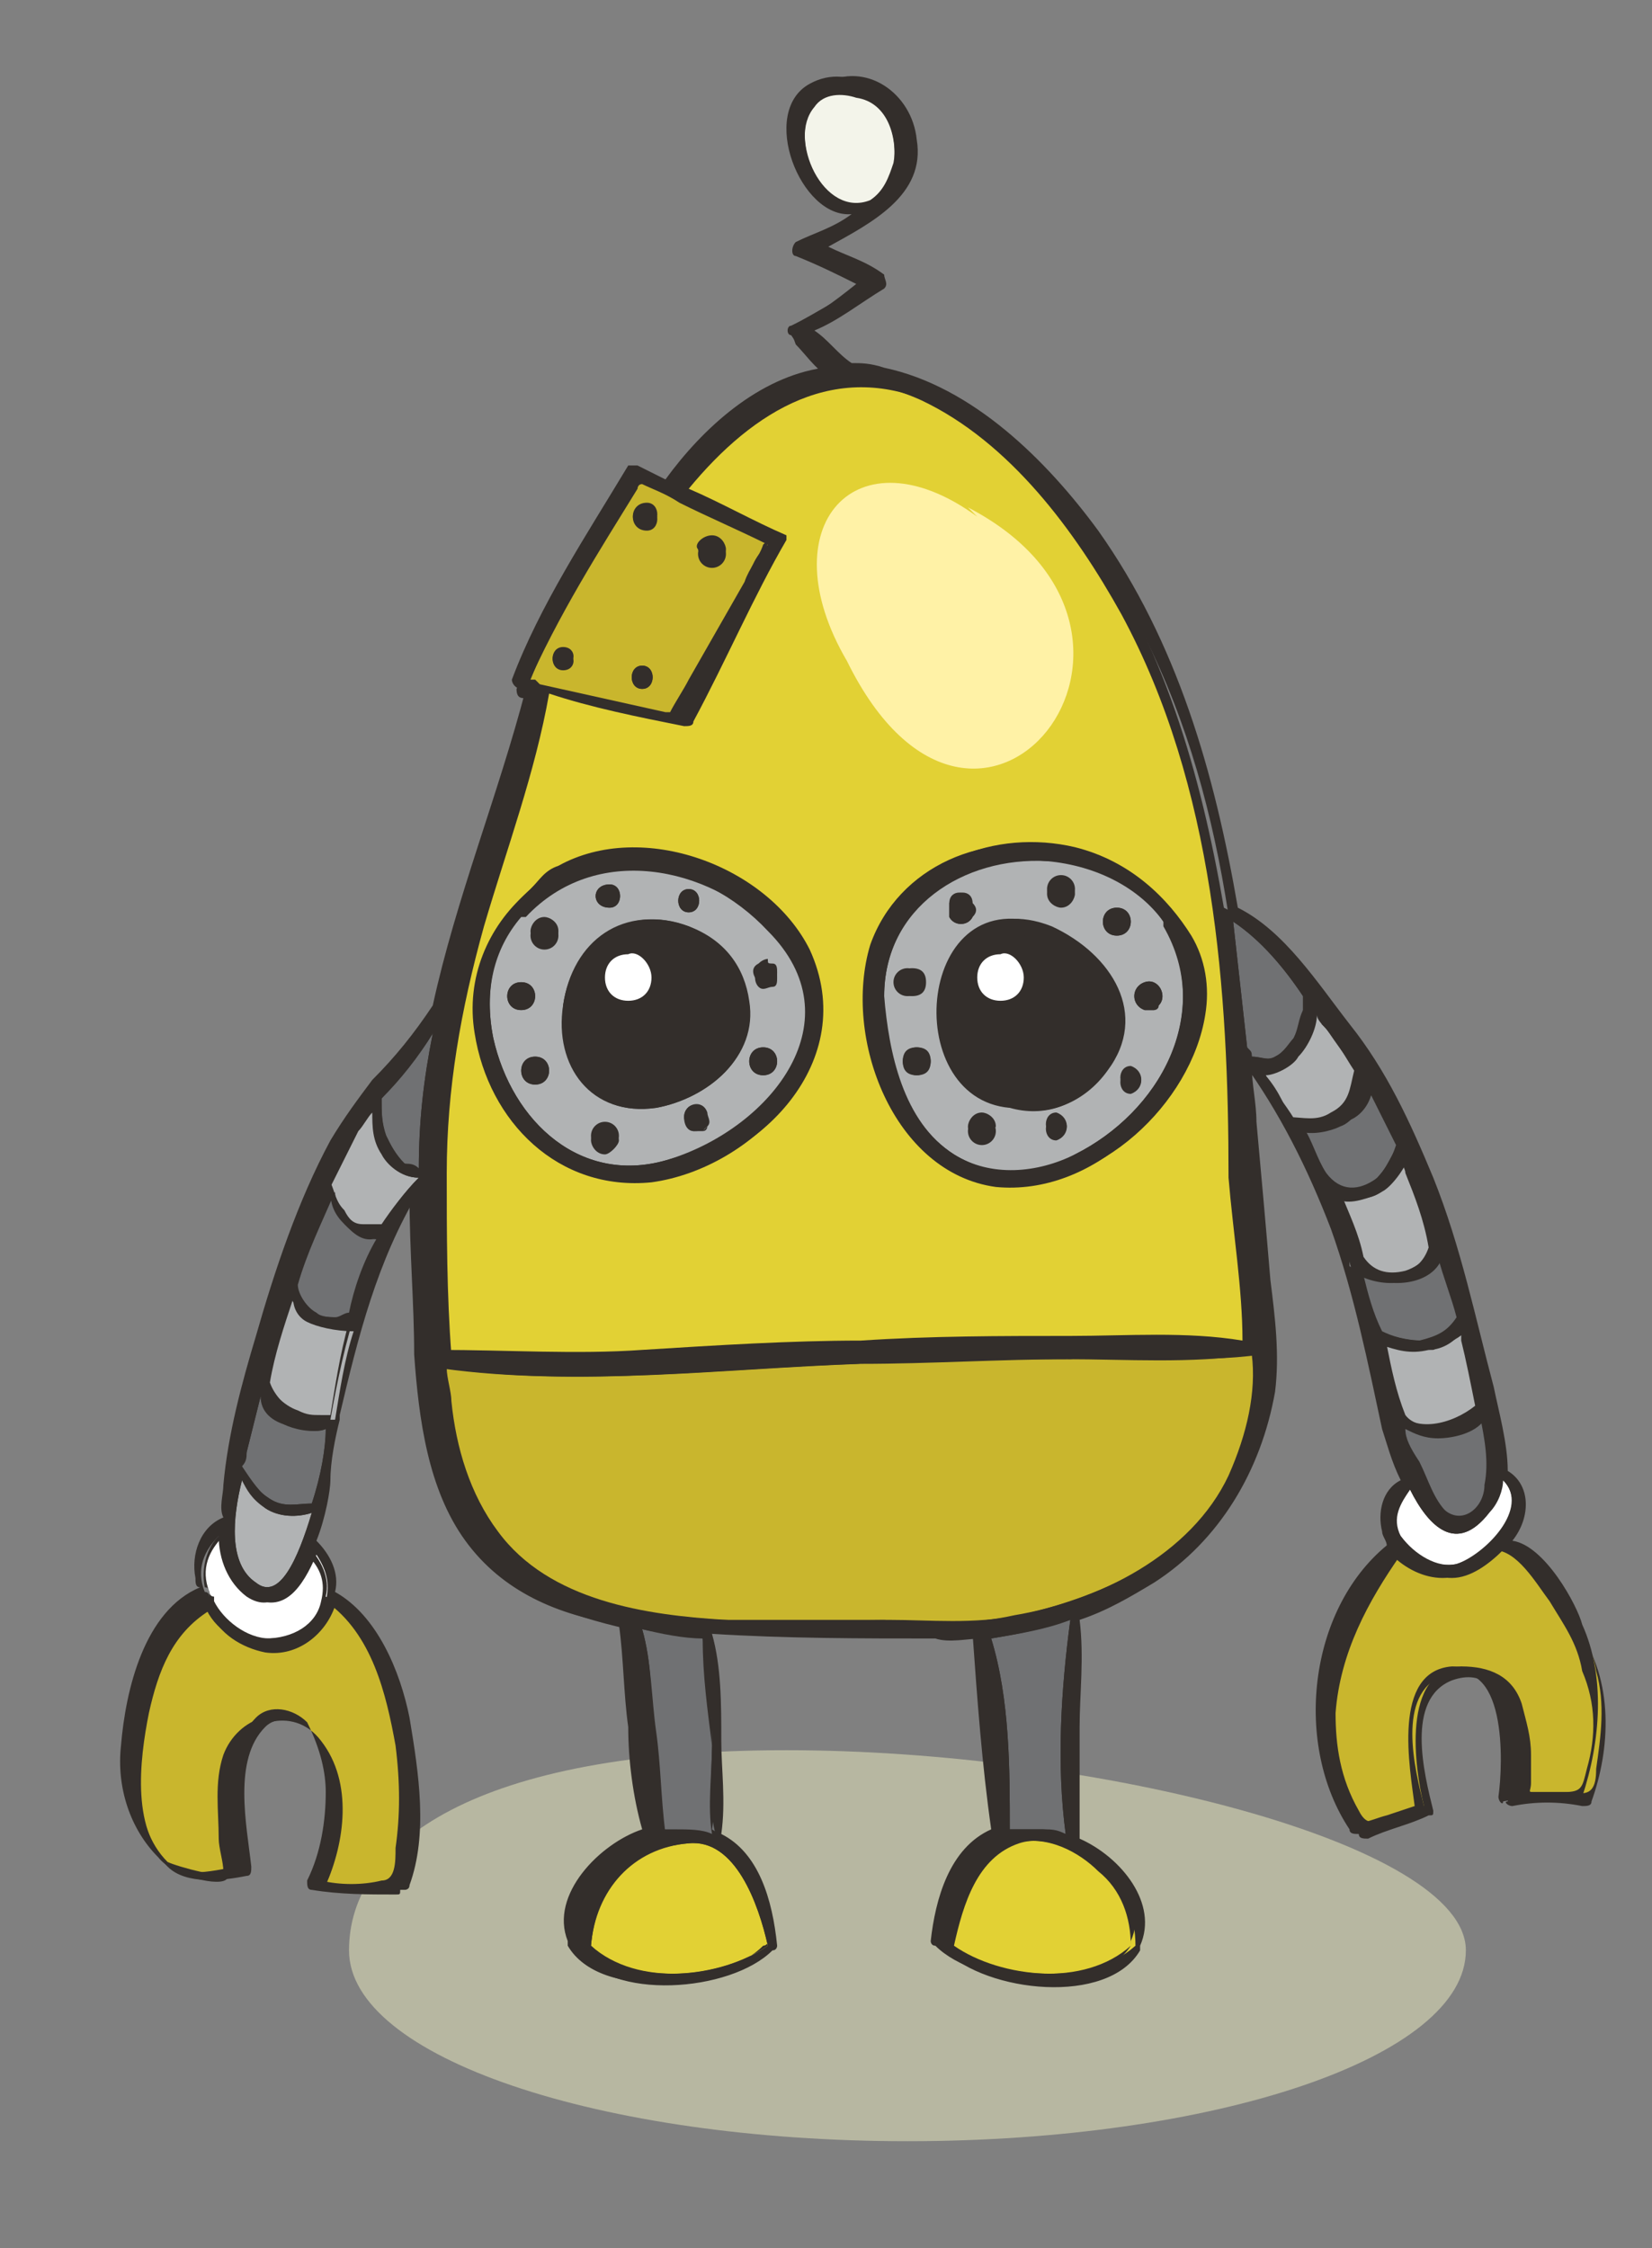 <?xml version="1.0" encoding="utf-8"?>
<!-- Generator: Adobe Illustrator 20.1.0, SVG Export Plug-In . SVG Version: 6.00 Build 0)  -->
<svg version="1.1" id="Layer_1" xmlns="http://www.w3.org/2000/svg" xmlns:xlink="http://www.w3.org/1999/xlink" x="0px" y="0px"
	 viewBox="0 0 35.5 48.3" style="enable-background:new 0 0 35.5 48.3;" xml:space="preserve">
<rect x="0" y="0" width="35.5" height="48.3" fill="#808080" stroke="none"/>
<style type="text/css">
	.st0{fill:#B7B7A1;}
	.st1{fill:#332E2B;}
	.st2{fill:#E2D134;}
	.st3{fill:#707173;}
	.st4{fill:#C9B62D;}
	.st5{fill:#FFFFFF;}
	.st6{fill:#B1B3B4;}
	.st7{fill:#F3F4EA;}
	.st8{fill:#FFF2A6;}
</style>
<g>
	<path class="st0" d="M31.5,41.9c0,2.3-5.4,4.1-12,4.1c-6.6,0-12-1.8-12-4.1c0-2.3,2.7-4.3,9.4-4.3C23.5,37.6,31.5,39.6,31.5,41.9z"
		/>
	<g>
		<g>
			<path class="st1" d="M34.2,38.7c0,0.1-0.1,0.1-0.2,0.1c-0.5-0.1-1-0.1-1.5,0c-0.1,0-0.2-0.1-0.1-0.1c0.1-0.7,0.2-3.1-1.2-2.6
				c-1,0.4-0.6,2-0.4,2.8c0,0.1,0,0.1-0.1,0.1c-0.4,0.2-0.9,0.3-1.3,0.5c-0.1,0-0.2,0-0.2-0.1c-1.2-1.8-0.9-4.7,0.8-6.1
				c-0.1-0.1-0.1-0.2-0.1-0.3c-0.1-0.4,0-0.9,0.4-1.1c-0.2-0.4-0.3-0.8-0.4-1.1c-0.4-1.4-0.6-2.9-1.1-4.3c-0.5-1.3-1.1-2.4-1.9-3.6
				c0,0.4,0.1,0.8,0.1,1.2c0.1,1.1,0.2,2.2,0.3,3.4c0.1,0.8,0.2,1.6,0.1,2.4c-0.3,1.7-1.2,3.2-2.6,4.1c-0.5,0.3-1,0.6-1.6,0.8
				c0.1,0.8,0,1.6,0,2.3c0,0.8,0,1.6,0,2.4c0.9,0.4,1.7,1.4,1.3,2.3c0,0,0,0.1,0,0.1c-0.7,1.2-3.3,0.9-4.2,0c0,0-0.1,0-0.1-0.1
				c0.1-1,0.4-2,1.3-2.4c-0.2-1.4-0.3-2.8-0.4-4.2c-0.3,0-0.7,0.1-1,0c-1.6,0-3.2,0-4.8-0.1c0.2,0.7,0.2,1.5,0.2,2.3
				c0,0.6,0.1,1.3,0,2c0.8,0.4,1.1,1.4,1.2,2.4c0,0,0,0.1-0.1,0.1c-0.9,0.9-3.5,1.1-4.2,0c0,0,0-0.1,0-0.1c-0.4-1,0.6-2,1.6-2.4
				c-0.2-0.7-0.3-1.5-0.3-2.2c0-0.7-0.1-1.5-0.2-2.2c-1.3-0.3-2.5-0.7-3.3-1.8c-0.8-1.2-1-2.7-1.1-4C9.1,27.9,9,26.8,9,25.6
				c-0.9,1.5-1.3,3.1-1.7,4.8c0,0,0,0.1,0,0.1c0,0,0,0,0,0c-0.1,0.4-0.2,0.9-0.2,1.3c0,0.2-0.1,0.8-0.3,1.3c0.3,0.3,0.5,0.7,0.4,1.1
				c0.9,0.5,1.4,1.7,1.6,2.7c0.2,1.2,0.4,2.5,0,3.6c0,0.1-0.1,0.1-0.1,0.1c-0.6,0-1.2,0-1.8-0.1c-0.1,0-0.1-0.1-0.1-0.2
				c0.3-0.6,0.4-1.3,0.4-1.9c0-0.4-0.1-0.9-0.4-1.2c-0.3-0.2-0.8-0.4-1.1-0.1c-0.7,0.7-0.4,2.1-0.3,3c0,0.1,0,0.2-0.1,0.2
				c-0.5,0.1-1.3,0.2-1.7-0.2c-0.6-0.6-0.8-1.6-0.8-2.4c0.1-1.2,0.4-2.9,1.7-3.4c0-0.1,0-0.2-0.1-0.2c-0.1-0.5,0.1-1.1,0.6-1.3
				c0-0.3,0-0.5,0-0.7C5,31.1,5.3,30,5.6,28.9c0.4-1.4,0.9-2.9,1.6-4.2c0.2-0.5,0.6-0.9,0.9-1.3c0,0,0,0,0,0c0,0,0,0,0,0
				c0.4-0.5,0.9-1,1.3-1.6c0.5-2.3,1.3-4.6,2-6.8c0,0-0.1,0-0.1,0c-0.1,0-0.2,0-0.2-0.2c0.7-1.6,1.7-3.1,2.5-4.6
				c0-0.1,0.1-0.1,0.2,0c0.2,0.1,0.4,0.2,0.6,0.3c0.9-1.1,2-2.2,3.4-2.4c-0.3-0.2-0.5-0.5-0.7-0.7C17,7.1,16.9,7,17,7
				c0.5-0.2,0.9-0.5,1.4-0.9c-0.4-0.2-0.8-0.4-1.3-0.6c-0.1,0-0.1-0.2,0-0.3c0.4-0.2,0.8-0.3,1.2-0.6c-1.1,0.1-2-2.2-0.9-2.8
				c0.9-0.5,1.9,0.3,2,1.2c0.2,1.2-1,1.8-1.9,2.3c0.4,0.1,0.8,0.3,1.2,0.6c0.1,0.1,0.1,0.2,0,0.3c-0.5,0.4-0.9,0.7-1.5,0.9
				c0.2,0.3,0.5,0.5,0.8,0.7c0.2,0,0.5,0,0.7,0.1c1.9,0.4,3.5,1.9,4.6,3.5c1.7,2.4,2.5,5.2,3,8.1c1,0.5,1.7,1.6,2.4,2.5
				c0.8,1,1.4,2.1,1.8,3.3c0.5,1.5,0.9,2.9,1.3,4.5c0.1,0.5,0.3,1.2,0.3,1.8c0.6,0.4,0.5,1,0.1,1.5c0.7,0.1,1.4,1.3,1.7,1.9
				C34.7,36.1,34.6,37.6,34.2,38.7z"/>
			<path class="st2" d="M14.8,39.6c-1.3,0.1-2,1-2.1,2.2c1,0.9,2.8,0.7,3.8,0C16.3,40.9,15.8,39.5,14.8,39.6z"/>
			<path class="st2" d="M21.9,39.6c-0.9,0.3-1.2,1.3-1.4,2.2c1,0.7,2.9,0.9,3.9,0c0-0.6-0.2-1.2-0.7-1.6
				C23.2,39.8,22.5,39.4,21.9,39.6z"/>
			<path class="st3" d="M22.4,39.3c0.2,0,0.3,0.1,0.5,0.1c-0.2-1.5-0.1-3.1,0.1-4.6c-0.6,0.2-1.1,0.3-1.7,0.4
				c0.4,1.3,0.4,2.8,0.4,4.1C21.9,39.3,22.2,39.3,22.4,39.3z"/>
			<path class="st3" d="M15.3,37.5c0-0.8-0.1-1.5-0.2-2.3c-0.4,0-0.9-0.1-1.3-0.2c0.2,0.7,0.2,1.5,0.3,2.2c0.1,0.7,0.1,1.4,0.2,2.2
				c0.1,0,0.2,0,0.3,0c0.3,0,0.5,0,0.8,0.1C15.2,38.8,15.3,38.1,15.3,37.5z"/>
			<path class="st4" d="M23,29.2c-1.5,0-3,0.1-4.5,0.1c-2.9,0.1-6,0.5-8.9,0.1c0,0.2,0.1,0.5,0.1,0.7c0.1,1,0.4,2,1,2.8
				c1.1,1.5,3.2,1.8,4.9,1.9c1.2,0.1,2.3,0,3.5,0c0.9,0,1.8,0.1,2.8-0.1c1.8-0.4,3.8-1.3,4.6-3c0.4-0.9,0.5-1.8,0.6-2.6
				C25.7,29.3,24.3,29.1,23,29.2z"/>
			<polygon class="st5" points="16.5,20.7 16.5,20.7 16.5,20.7 			"/>
			<path class="st1" d="M14.6,20.1c-1.3-0.4-2.2,0.5-2.2,1.8c0,2.4,3.6,1.6,3.4-0.5C15.6,20.8,15.2,20.4,14.6,20.1z"/>
			<path class="st5" d="M16.4,20.7C16.4,20.7,16.4,20.7,16.4,20.7C16.3,20.7,16.4,20.7,16.4,20.7z"/>
			<polygon class="st5" points="15.1,24.2 15.1,24.2 15.1,24.2 			"/>
			<path class="st5" d="M14.9,24.2C15,24.2,15,24.2,14.9,24.2C15,24.2,14.9,24.2,14.9,24.2C14.9,24.2,14.9,24.2,14.9,24.2z"/>
			<path class="st6" d="M6.6,28.4c-0.2-0.1-0.3-0.3-0.3-0.5c0,0,0,0,0,0c-0.2,0.6-0.4,1.2-0.5,1.8c0.1,0.3,0.4,0.6,0.7,0.7
				c0.2,0.1,0.3,0.1,0.5,0.1c0.1,0,0.1,0,0.2,0c0.1-0.6,0.2-1.3,0.4-1.9C7.2,28.6,6.8,28.5,6.6,28.4z"/>
			<path class="st6" d="M5.5,34c0.5,0.4,0.9-0.5,1.2-1.5c-0.3,0.1-0.7,0.1-1-0.1c-0.2-0.2-0.4-0.4-0.5-0.6C5,32.6,4.9,33.6,5.5,34z"
				/>
			<path class="st5" d="M5.4,34.3C5,34.1,4.9,33.5,4.8,33c-0.3,0.3-0.5,0.7-0.3,1.2c0,0,0,0.1,0.1,0.1c0,0,0,0,0,0.1
				c0.2,0.4,0.7,0.8,1.2,0.8c0.5,0,1-0.3,1.2-0.8c0.1-0.4,0-0.7-0.2-1C6.5,34.1,6.1,34.7,5.4,34.3z"/>
			<path class="st4" d="M5.6,35.4c-0.5-0.1-1-0.4-1.2-0.9c-0.7,0.5-1.1,1.3-1.3,2.2c-0.2,1-0.3,2.5,0.5,3.3c0.2,0.1,1.3,0.4,1.2,0.2
				c0-0.2-0.1-0.5-0.1-0.7c0-0.6-0.1-1.2,0.1-1.8c0.3-0.8,1.3-1.2,2-0.4c0.6,0.8,0.4,2.1,0.1,3.1c0.4,0.1,0.9,0.1,1.3,0
				c0.3,0,0.3-0.4,0.3-0.7c0.1-0.7,0.1-1.4,0-2.2c-0.2-1.1-0.5-2.4-1.5-3.1C6.9,35.1,6.4,35.6,5.6,35.4z"/>
			<path class="st7" d="M18.7,4.4c0.2-0.2,0.4-0.5,0.5-0.8c0.1-0.6-0.1-1.4-0.8-1.5c-0.3-0.1-0.7-0.1-0.9,0.2
				C16.9,3,17.7,4.7,18.7,4.4z"/>
			<path class="st4" d="M11.6,14.7c0.9,0.2,1.8,0.4,2.7,0.6c0,0,0.1,0,0.1,0c0,0,0,0,0,0c0.1-0.2,0.3-0.5,0.4-0.7
				c0.4-0.7,0.8-1.4,1.2-2.1c0.1-0.3,0.3-0.5,0.4-0.8c0,0,0.1-0.1,0.1-0.1c-0.6-0.3-1.3-0.6-1.9-0.9c-0.3-0.1-0.5-0.2-0.8-0.4
				c0,0,0,0.1-0.1,0.1c-0.8,1.4-1.7,2.7-2.3,4.2c0,0,0,0,0.1,0C11.5,14.6,11.5,14.6,11.6,14.7z M15.3,11.5c0.2,0,0.3,0.2,0.3,0.3
				c0,0.2-0.2,0.3-0.3,0.3s-0.3-0.2-0.3-0.3C14.9,11.7,15.1,11.5,15.3,11.5z M13.9,10.8c0.3,0,0.3,0.5,0,0.5
				C13.5,11.4,13.5,10.8,13.9,10.8z M13.8,14.3c0.3,0,0.3,0.5,0,0.5C13.5,14.8,13.5,14.3,13.8,14.3z M12.1,13.9c0.3,0,0.3,0.4,0,0.4
				C11.8,14.4,11.8,13.9,12.1,13.9z"/>
			<path class="st3" d="M7.4,26.3c-0.2-0.2-0.3-0.4-0.3-0.7c-0.3,0.6-0.5,1.3-0.8,2c0.1,0.3,0.2,0.5,0.4,0.6
				c0.2,0.1,0.4,0.1,0.5,0.1c0.1,0,0.2-0.1,0.3-0.1c0.1-0.5,0.3-1.1,0.6-1.6C7.8,26.7,7.6,26.5,7.4,26.3z"/>
			<path class="st6" d="M8.2,24.7C8.1,24.4,8,24.1,8,23.8c-0.1,0.1-0.2,0.3-0.3,0.4c-0.2,0.4-0.4,0.8-0.6,1.2
				c0.1,0.2,0.1,0.4,0.3,0.6c0.1,0.2,0.2,0.3,0.4,0.3c0.1,0,0.3,0,0.4,0C8.4,26,8.7,25.6,9,25.3C8.6,25.3,8.3,25,8.2,24.7z"/>
			<path class="st6" d="M11.2,19.6C11.2,19.7,11.2,19.7,11.2,19.6c-0.6,0.7-0.8,1.7-0.6,2.7c0.4,1.8,1.9,3.2,3.8,2.6
				c2.2-0.7,4-3,2.1-4.9C15.1,18.5,12.7,18,11.2,19.6z M14.8,19.1c0.3,0,0.3,0.5,0,0.5C14.5,19.6,14.5,19.1,14.8,19.1z M13.1,19
				c0.3,0,0.3,0.5,0,0.5C12.7,19.5,12.7,19,13.1,19z M11.2,21.1c0.4,0,0.4,0.6,0,0.6C10.8,21.7,10.8,21.1,11.2,21.1z M11.5,23.3
				c-0.4,0-0.4-0.6,0-0.6S11.9,23.3,11.5,23.3z M11.7,20.3c-0.1,0-0.3-0.1-0.3-0.3c0-0.1,0.1-0.3,0.3-0.3c0.1,0,0.3,0.1,0.3,0.3
				C12,20.2,11.9,20.3,11.7,20.3z M13,24.8c-0.2,0-0.3-0.2-0.3-0.3c0-0.2,0.2-0.3,0.3-0.3c0.2,0,0.3,0.2,0.3,0.3
				C13.3,24.6,13.1,24.8,13,24.8z M15.2,24.2C15.1,24.2,15.1,24.2,15.2,24.2C15.1,24.2,15.2,24.2,15.2,24.2
				C15.2,24.2,15.1,24.2,15.2,24.2C15.1,24.2,15.1,24.2,15.2,24.2C15.1,24.2,15.1,24.2,15.2,24.2c-0.1,0.1-0.2,0.1-0.3,0.1
				c-0.1,0-0.2-0.1-0.2-0.3c0-0.3,0.4-0.4,0.5-0.1C15.2,24,15.3,24.1,15.2,24.2z M14.1,23.8c-1.4,0.2-2.2-0.9-2-2.2
				c0.2-1.4,1.3-2.2,2.7-1.7c0.8,0.3,1.2,0.9,1.3,1.6C16.3,22.7,15.2,23.6,14.1,23.8z M16.4,23.1c-0.4,0-0.4-0.6,0-0.6
				C16.8,22.5,16.8,23.1,16.4,23.1z M16.6,20.7c0.1,0,0.1,0.1,0.1,0.2c0,0.1-0.1,0.2-0.1,0.2c-0.1,0.1-0.2,0.1-0.3,0
				c-0.1-0.1-0.2-0.3,0-0.4c0.1-0.1,0.2-0.1,0.2-0.1C16.5,20.7,16.5,20.7,16.6,20.7C16.5,20.7,16.5,20.7,16.6,20.7
				C16.6,20.7,16.6,20.7,16.6,20.7z"/>
			<path class="st3" d="M6.1,30.6c-0.3-0.1-0.5-0.3-0.5-0.6c-0.1,0.4-0.2,0.8-0.3,1.2c0,0.1,0,0.2-0.1,0.3c0.1,0.3,0.3,0.5,0.6,0.7
				c0.3,0.2,0.6,0.1,0.9,0.1c0.2-0.6,0.3-1.2,0.3-1.6C6.8,30.8,6.4,30.7,6.1,30.6z"/>
			<path class="st3" d="M8.3,24.4c0.1,0.2,0.2,0.4,0.4,0.6C8.8,25,8.9,25,9,25.1c0-1,0.1-1.9,0.3-2.9c-0.3,0.5-0.7,1-1.1,1.4
				C8.2,23.9,8.2,24.1,8.3,24.4z"/>
			<path class="st6" d="M31.8,30.2c-0.1-0.5-0.2-0.9-0.3-1.4c0-0.1,0-0.1,0-0.2c-0.2,0.2-0.5,0.3-0.7,0.4c-0.3,0-0.7,0-1-0.1
				c0.1,0.5,0.2,1,0.4,1.5C30.5,30.8,31.3,30.6,31.8,30.2z"/>
			<path class="st3" d="M31,32.4c0.4,0.4,0.9,0,0.9-0.5c0.1-0.5,0-1-0.1-1.5c-0.2,0.3-0.7,0.4-1,0.4c-0.2,0-0.5-0.1-0.7-0.2
				c0.1,0.2,0.1,0.5,0.2,0.7C30.5,31.7,30.7,32.1,31,32.4z"/>
			<path class="st3" d="M30.6,28.8c0.4,0,0.6-0.2,0.8-0.5c-0.1-0.4-0.2-0.9-0.4-1.3c-0.2,0.6-1.1,0.7-1.7,0.4
				c0.1,0.4,0.2,0.8,0.4,1.2c0,0,0,0,0,0C29.9,28.7,30.2,28.8,30.6,28.8z"/>
			<path class="st1" d="M22,20.1c-1-0.1-1.5,0.8-1.5,1.7c0,0.9,0.5,1.6,1.4,1.8c0.7,0.1,1.3-0.3,1.7-0.9
				C24.3,21.5,23.3,20.2,22,20.1z"/>
			<path class="st4" d="M32.3,33.3C32.3,33.3,32.3,33.3,32.3,33.3c-0.3,0.3-0.7,0.6-1.1,0.6c-0.4,0-0.8-0.2-1.1-0.5
				c-0.7,1-1.3,2.1-1.4,3.4c0,0.7,0.1,1.4,0.5,2.1c0.2,0.4,0.4,0.2,0.8,0.1c0,0,0.6-0.2,0.6-0.2c-0.2-0.8-0.5-2.9,0.8-3
				c0.6,0,1.1,0.2,1.3,0.8c0.1,0.4,0.2,0.7,0.2,1.1c0,0.2,0,0.4,0,0.6c0,0.2-0.1,0.2,0.1,0.2c0.3,0,0.5,0,0.8,0
				c0.4,0.1,0.5-0.1,0.5-0.5c0.1-0.7,0.2-1.4,0-2.1c-0.1-0.6-0.4-1-0.7-1.5C33.2,34.1,32.8,33.3,32.3,33.3z"/>
			<path class="st5" d="M31.3,33.6c0.6-0.2,1.6-1.2,1-1.8c0,0.2-0.1,0.5-0.3,0.7c-0.7,0.9-1.3,0.3-1.7-0.5c-0.2,0.3-0.5,0.6-0.2,1
				C30.4,33.4,30.9,33.7,31.3,33.6z"/>
			<path class="st6" d="M30.2,27.3c0.3-0.1,0.5-0.3,0.7-0.6c-0.2-0.5-0.4-1-0.5-1.6c0-0.1-0.1-0.2-0.1-0.3c-0.1,0.3-0.4,0.7-0.6,0.8
				c-0.3,0.2-0.7,0.2-0.9,0c0.2,0.5,0.4,0.9,0.5,1.4C29.5,27.3,29.8,27.4,30.2,27.3z"/>
			<path class="st2" d="M24.1,13.2c-1-1.8-2.4-3.7-4.3-4.6c-2.2-1-4,0.1-5.3,1.8c0.7,0.3,1.4,0.7,2.1,1c0,0,0.1,0.1,0,0.1
				c-0.7,1.3-1.3,2.6-2,3.9c0,0.1-0.1,0.1-0.2,0.1c-1-0.2-1.9-0.4-2.9-0.7c-0.3,1.7-0.9,3.3-1.4,5c-0.5,1.7-0.7,3.5-0.8,5.3
				c0,1.3,0,2.6,0.1,3.9c1.5,0,3,0.1,4.4,0c1.6-0.1,3.2-0.2,4.7-0.2c1.5-0.1,3-0.1,4.5-0.1c1.2,0,2.5-0.1,3.7,0.1
				c0-1.1-0.2-2.3-0.3-3.5C26.4,21.3,26.1,16.9,24.1,13.2z M14.1,25.3c-2,0.3-3.5-1.2-3.8-3.2c-0.2-1.2,0.3-2.3,1.1-3
				c0.2-0.2,0.3-0.4,0.6-0.5c1.8-1,4.5,0,5.4,1.8C18.5,22.8,16.3,25,14.1,25.3z M25.7,21.9c-0.3,1.9-2.2,3.8-4.3,3.6
				c-2.2-0.3-3.3-3.2-2.7-5.2c0.6-1.7,2.5-2.5,4.2-2c1.2,0.3,2,1,2.4,2C25.7,20.7,25.8,21.3,25.7,21.9z"/>
			<path class="st6" d="M25,19.8c-0.5-0.8-1.4-1.3-2.5-1.3c-1.8-0.1-3.5,1-3.5,2.9c0,1.2,0.4,2.7,1.5,3.4c0.8,0.5,1.8,0.5,2.6,0
				C24.9,23.9,26.1,21.8,25,19.8C25,19.8,25,19.8,25,19.8z M19.3,21.1c0-0.2,0.1-0.3,0.3-0.3c0.2,0,0.3,0.1,0.3,0.3
				c0,0.2-0.1,0.3-0.3,0.3C19.4,21.4,19.3,21.3,19.3,21.1z M19.7,23.1c-0.2,0-0.3-0.1-0.3-0.3c0-0.2,0.1-0.3,0.3-0.3
				c0.2,0,0.3,0.1,0.3,0.3C20,23,19.9,23.1,19.7,23.1z M24,19.5c0.4,0,0.4,0.6,0,0.6C23.6,20.1,23.6,19.5,24,19.5z M22.8,18.9
				c0.1,0,0.3,0.1,0.3,0.3c0,0.1-0.1,0.3-0.3,0.3c-0.1,0-0.3-0.1-0.3-0.3C22.5,19,22.6,18.9,22.8,18.9z M20.4,19.4
				c0.1-0.3,0.5-0.3,0.5,0c0,0.1,0,0.2,0,0.3c-0.1,0.2-0.4,0.2-0.5,0C20.4,19.6,20.4,19.5,20.4,19.4z M21.1,24.5
				c-0.1,0-0.3-0.1-0.3-0.3c0-0.1,0.1-0.3,0.3-0.3c0.1,0,0.3,0.1,0.3,0.3C21.3,24.4,21.2,24.5,21.1,24.5z M22.7,24.4
				c-0.3,0-0.3-0.5,0-0.5C23,24,23,24.4,22.7,24.4z M21.7,23.8c-2.4-0.2-2-5,0.8-3.9c1.4,0.5,2.1,1.9,1.2,3.1
				C23.2,23.8,22.4,24,21.7,23.8z M24.3,23.4c-0.3,0-0.3-0.5,0-0.5C24.6,23,24.6,23.4,24.3,23.4z M24.9,21.6c0,0-0.1,0.1-0.1,0.1
				c0,0,0,0,0,0c0,0,0,0,0,0c-0.1,0-0.1,0-0.2,0c-0.3-0.1-0.3-0.5,0-0.6C24.9,21,25.1,21.4,24.9,21.6z"/>
			<path class="st6" d="M28.7,24c0.4-0.2,0.4-0.5,0.5-0.9c-0.2-0.3-0.5-0.7-0.7-1c-0.1-0.1-0.2-0.2-0.2-0.3c0,0.3-0.2,0.7-0.4,0.9
				c-0.1,0.2-0.5,0.4-0.7,0.4c0.2,0.4,0.5,0.7,0.7,1.1C28.1,24.1,28.4,24.1,28.7,24z"/>
			<path class="st3" d="M29.6,25.3c0.2-0.2,0.3-0.5,0.5-0.8c-0.2-0.4-0.4-0.8-0.6-1.2c0,0.3-0.2,0.7-0.6,0.8
				c-0.2,0.1-0.6,0.2-0.9,0.1c0.2,0.3,0.3,0.7,0.5,1c0,0,0,0,0,0C28.8,25.6,29.2,25.6,29.6,25.3z"/>
			<path class="st3" d="M27.4,22.7c0.2-0.1,0.3-0.3,0.4-0.4c0.1-0.2,0.1-0.4,0.2-0.6c0-0.1,0-0.2,0-0.3c-0.4-0.6-0.9-1.2-1.5-1.6
				c0.1,0.9,0.2,1.8,0.3,2.7c0,0.1,0.1,0.1,0.1,0.2C27.1,22.7,27.3,22.8,27.4,22.7z"/>
			<path class="st1" d="M11.9,18.7c-0.2,0.1-0.4,0.3-0.6,0.5c-0.8,0.7-1.3,1.8-1.1,3c0.3,1.9,1.8,3.4,3.8,3.2
				c2.2-0.3,4.4-2.6,3.3-4.8C16.4,18.7,13.8,17.6,11.9,18.7z M14.4,24.9c-1.9,0.6-3.4-0.8-3.8-2.6c-0.2-1,0-1.9,0.6-2.6
				c0,0,0,0,0.1,0c1.5-1.6,3.9-1.1,5.3,0.3C18.4,22,16.6,24.3,14.4,24.9z"/>
			<path class="st1" d="M14.8,19.9c-1.3-0.5-2.5,0.3-2.7,1.7c-0.1,1.3,0.6,2.4,2,2.2c1.1-0.2,2.2-1.1,1.9-2.2
				C16,20.8,15.5,20.2,14.8,19.9z M12.4,21.9c0-1.3,0.9-2.2,2.2-1.8c0.7,0.2,1.1,0.7,1.2,1.3C15.9,23.5,12.4,24.4,12.4,21.9z"/>
			<path class="st1" d="M23.1,18.2c-1.7-0.4-3.6,0.3-4.2,2c-0.7,2,0.4,4.9,2.7,5.2c2,0.2,4-1.7,4.3-3.6c0.1-0.6,0-1.2-0.3-1.7
				C25.1,19.3,24.3,18.5,23.1,18.2z M23.1,24.8c-0.8,0.4-1.8,0.5-2.6,0c-1.1-0.7-1.4-2.2-1.5-3.4c0-1.9,1.7-3.1,3.5-2.9
				c1.1,0.1,2,0.6,2.5,1.3c0,0,0,0,0,0.1C26.1,21.8,24.9,23.9,23.1,24.8z"/>
			<path class="st1" d="M22.6,19.9c-2.8-1.1-3.2,3.8-0.8,3.9c0.7,0.2,1.5-0.1,2-0.8C24.7,21.8,23.9,20.5,22.6,19.9z M23.6,22.7
				c-0.4,0.7-1,1-1.7,0.9c-0.9-0.2-1.3-1-1.4-1.8c0-0.9,0.5-1.8,1.5-1.7C23.3,20.2,24.3,21.5,23.6,22.7z"/>
			<circle class="st1" cx="11.7" cy="20.1" r="0.3"/>
			<path class="st1" d="M11.2,21.1c-0.4,0-0.4,0.6,0,0.6C11.6,21.7,11.6,21.1,11.2,21.1z"/>
			<path class="st1" d="M11.5,22.7c-0.4,0-0.4,0.6,0,0.6S11.9,22.7,11.5,22.7z"/>
			<circle class="st1" cx="13" cy="24.4" r="0.3"/>
			<path class="st1" d="M14.7,24c0,0.1,0.1,0.2,0.2,0.3c0.1,0,0.1,0,0.2,0c0,0,0,0,0,0c0,0,0,0,0,0c0,0,0.1-0.1,0.1-0.1
				c0,0,0,0.1-0.1,0.1c0,0,0,0,0,0c0.1-0.1,0.1-0.2,0-0.3C15.1,23.6,14.7,23.7,14.7,24z M14.9,24.2C14.9,24.2,14.9,24.2,14.9,24.2
				C14.9,24.2,15,24.2,14.9,24.2C15,24.2,15,24.2,14.9,24.2z M15.1,24.2C15.1,24.2,15.1,24.2,15.1,24.2
				C15.1,24.2,15.1,24.2,15.1,24.2C15.1,24.2,15.1,24.2,15.1,24.2z"/>
			<path class="st1" d="M16.4,22.5c-0.4,0-0.4,0.6,0,0.6C16.8,23.1,16.8,22.5,16.4,22.5z"/>
			<path class="st1" d="M16.5,20.7c-0.1,0-0.2,0-0.2,0.1c-0.1,0.1-0.1,0.3,0,0.4c0.1,0.1,0.2,0,0.3,0c0.1,0,0.1-0.1,0.1-0.2
				c0-0.1,0-0.2-0.1-0.2C16.6,20.7,16.6,20.7,16.5,20.7C16.5,20.7,16.5,20.7,16.5,20.7C16.5,20.7,16.5,20.7,16.5,20.7z M16.4,20.7
				C16.4,20.7,16.4,20.7,16.4,20.7C16.4,20.7,16.3,20.7,16.4,20.7z M16.5,20.7C16.5,20.7,16.5,20.7,16.5,20.7
				C16.5,20.7,16.5,20.7,16.5,20.7C16.5,20.7,16.5,20.7,16.5,20.7z"/>
			<path class="st1" d="M14.8,19.6c0.3,0,0.3-0.5,0-0.5C14.5,19.1,14.5,19.6,14.8,19.6z"/>
			<path class="st1" d="M13.1,19.5c0.3,0,0.3-0.5,0-0.5C12.7,19,12.7,19.5,13.1,19.5z"/>
			<circle class="st1" cx="22.8" cy="19.1" r="0.3"/>
			<path class="st1" d="M24,20.1c0.4,0,0.4-0.6,0-0.6C23.6,19.5,23.6,20.1,24,20.1z"/>
			<path class="st1" d="M24.6,21.1c-0.3,0.1-0.3,0.5,0,0.6c0.1,0,0.1,0,0.2,0c0,0,0,0,0,0c0,0,0,0,0,0c0,0,0.1,0,0.1-0.1
				C25.1,21.4,24.9,21,24.6,21.1z"/>
			<path class="st1" d="M24.3,23c-0.3,0-0.3,0.5,0,0.5C24.6,23.4,24.6,23,24.3,23z"/>
			<path class="st1" d="M22.7,24c-0.3,0-0.3,0.5,0,0.5C23,24.4,23,24,22.7,24z"/>
			<circle class="st1" cx="21.1" cy="24.3" r="0.3"/>
			<circle class="st1" cx="19.7" cy="22.8" r="0.3"/>
			<circle class="st1" cx="19.5" cy="21.1" r="0.3"/>
			<path class="st1" d="M20.9,19.7c0.1-0.1,0.1-0.2,0-0.3c-0.1-0.3-0.5-0.3-0.5,0c0,0.1,0,0.2,0,0.3C20.5,19.9,20.8,19.9,20.9,19.7z
				"/>
			<path class="st1" d="M12.1,14.4c0.3,0,0.3-0.4,0-0.4C11.8,13.9,11.8,14.4,12.1,14.4z"/>
			<path class="st1" d="M13.8,14.8c0.3,0,0.3-0.5,0-0.5C13.5,14.3,13.5,14.8,13.8,14.8z"/>
			<circle class="st1" cx="15.3" cy="11.9" r="0.3"/>
			<path class="st1" d="M13.9,11.4c0.3,0,0.3-0.5,0-0.5C13.5,10.8,13.5,11.4,13.9,11.4z"/>
			<path class="st1" d="M32.5,33.1c0.4-0.5,0.4-1.2-0.1-1.5c0-0.6-0.2-1.3-0.3-1.8c-0.4-1.5-0.7-3-1.3-4.5c-0.5-1.2-1-2.3-1.8-3.3
				c-0.7-0.9-1.4-2-2.4-2.5c-0.5-2.9-1.3-5.7-3-8.1c-1.1-1.5-2.7-3.1-4.6-3.5c-0.3-0.1-0.5-0.1-0.7-0.1c-0.3-0.2-0.5-0.5-0.8-0.7
				c0.5-0.2,1-0.6,1.5-0.9c0.1-0.1,0-0.2,0-0.3c-0.4-0.3-0.8-0.4-1.2-0.6c0.9-0.5,2.1-1.1,1.9-2.3c-0.1-1-1.1-1.7-2-1.2
				c-1.1,0.6-0.2,2.9,0.9,2.8c-0.4,0.3-0.9,0.4-1.2,0.6c-0.1,0-0.1,0.2,0,0.3c0.4,0.2,0.9,0.3,1.3,0.6C18,6.4,17.6,6.7,17,7
				c-0.1,0-0.1,0.2,0,0.2c0.2,0.3,0.4,0.5,0.7,0.7c-1.4,0.2-2.6,1.3-3.4,2.4c-0.2-0.1-0.4-0.2-0.6-0.3c-0.1,0-0.1,0-0.2,0
				c-0.9,1.5-1.9,3-2.5,4.6c0,0.1,0.1,0.2,0.2,0.2c0,0,0.1,0,0.1,0c-0.6,2.3-1.5,4.5-2,6.8c-0.4,0.6-0.8,1.1-1.3,1.6c0,0,0,0,0,0
				c0,0,0,0,0,0c-0.3,0.4-0.6,0.8-0.9,1.3c-0.7,1.3-1.2,2.8-1.6,4.2c-0.3,1-0.6,2.1-0.7,3.2c0,0.2-0.1,0.5,0,0.7
				c-0.5,0.2-0.7,0.8-0.6,1.3c0,0.1,0,0.2,0.1,0.2c-1.2,0.5-1.6,2.2-1.7,3.4c-0.1,0.9,0.2,1.8,0.8,2.4c0.4,0.5,1.1,0.3,1.7,0.2
				c0.1,0,0.1-0.1,0.1-0.2c-0.1-0.9-0.4-2.3,0.3-3c0.3-0.3,0.8-0.2,1.1,0.1C6.9,37.6,7,38.1,7,38.5c0,0.6-0.1,1.3-0.4,1.9
				c0,0.1,0,0.2,0.1,0.2c0.6,0.1,1.2,0.1,1.8,0.1c0.1,0,0.1,0,0.1-0.1c0.4-1.1,0.3-2.4,0-3.6c-0.2-1-0.6-2.2-1.6-2.7
				c0.1-0.4-0.1-0.8-0.4-1.1c0.2-0.5,0.2-1.1,0.3-1.3c0.1-0.4,0.2-0.9,0.2-1.3c0,0,0,0,0,0c0,0,0-0.1,0-0.1c0.3-1.7,0.7-3.3,1.7-4.8
				c0,1.2,0.1,2.3,0.1,3.4c0.1,1.4,0.3,2.9,1.1,4c0.8,1.1,2,1.6,3.3,1.8c0.1,0.7,0.1,1.5,0.2,2.2c0,0.7,0.1,1.5,0.3,2.2
				c-0.9,0.3-2,1.4-1.6,2.4c0,0,0,0.1,0,0.1c0.7,1.2,3.3,0.9,4.2,0c0,0,0.1,0,0.1-0.1c-0.1-0.9-0.4-1.9-1.2-2.4c0.1-0.6,0-1.3,0-2
				c0-0.8-0.1-1.5-0.2-2.3c1.6,0.1,3.2,0,4.8,0.1c0.3,0,0.7,0,1,0c0.1,1.4,0.2,2.8,0.4,4.2c-0.9,0.4-1.2,1.5-1.3,2.4
				c0,0,0,0.1,0.1,0.1c0.9,0.9,3.5,1.1,4.2,0c0,0,0-0.1,0-0.1c0.4-0.9-0.4-1.8-1.3-2.3c0-0.8,0-1.6,0-2.4c0-0.8,0.1-1.6,0-2.3
				c0.6-0.2,1.1-0.5,1.6-0.8c1.5-0.9,2.4-2.4,2.6-4.1c0.1-0.8,0-1.6-0.1-2.4c-0.2-1.1-0.2-2.2-0.3-3.4c0-0.4-0.1-0.8-0.1-1.2
				c0.8,1.1,1.4,2.3,1.9,3.6c0.5,1.4,0.8,2.9,1.1,4.3c0.1,0.3,0.2,0.7,0.4,1.1c-0.4,0.2-0.5,0.7-0.4,1.1c0,0.1,0.1,0.2,0.1,0.3
				c-1.7,1.4-2,4.3-0.8,6.1c0,0.1,0.1,0.1,0.2,0.1c0.4-0.2,0.9-0.3,1.3-0.5c0.1,0,0.1-0.1,0.1-0.1c-0.2-0.8-0.6-2.4,0.4-2.8
				c1.4-0.5,1.3,1.9,1.2,2.6c0,0.1,0.1,0.2,0.1,0.1c0.5-0.1,1-0.1,1.5,0c0.1,0,0.1,0,0.2-0.1c0.4-1.2,0.5-2.6,0-3.7
				C33.9,34.5,33.2,33.2,32.5,33.1z M17.5,2.2c0.2-0.3,0.6-0.2,0.9-0.2c0.7,0.2,0.9,1,0.8,1.5c-0.1,0.3-0.2,0.6-0.5,0.8
				C17.7,4.7,16.9,3,17.5,2.2z M5.2,31.8c0.1,0.2,0.2,0.4,0.5,0.6c0.3,0.2,0.7,0.2,1,0.1c-0.3,1-0.7,1.9-1.2,1.5
				C4.9,33.6,5,32.6,5.2,31.8z M8.6,37.6c0.1,0.7,0.1,1.4,0,2.2c0,0.2,0,0.6-0.3,0.7c-0.4,0-0.9,0-1.3,0c0.4-0.9,0.6-2.2-0.1-3.1
				c-0.6-0.8-1.7-0.4-2,0.4c-0.2,0.6-0.2,1.2-0.1,1.8c0,0.2,0,0.5,0.1,0.7c0,0.3-1.1,0-1.2-0.2c-0.9-0.7-0.7-2.3-0.5-3.3
				c0.2-0.9,0.5-1.7,1.3-2.2c0.2,0.5,0.7,0.8,1.2,0.9c0.7,0.1,1.3-0.4,1.5-1C8.1,35.2,8.4,36.4,8.6,37.6z M6.9,34.4
				c-0.1,0.5-0.6,0.8-1.2,0.8c-0.5,0-1-0.3-1.2-0.8c0,0,0,0,0-0.1c0,0,0-0.1-0.1-0.1c-0.2-0.5,0-0.9,0.3-1.2c0,0.5,0.2,1,0.6,1.3
				c0.6,0.4,1-0.2,1.3-0.9C6.9,33.7,7,34,6.9,34.4z M6.7,32.3c-0.3,0-0.6,0.1-0.9-0.1c-0.2-0.1-0.4-0.4-0.6-0.7
				c0-0.1,0.1-0.2,0.1-0.3c0.1-0.4,0.2-0.8,0.3-1.2c0.1,0.2,0.3,0.4,0.5,0.6c0.2,0.1,0.6,0.2,0.9,0.1C7,31.1,6.9,31.7,6.7,32.3z
				 M7.1,30.4c-0.1,0-0.1,0-0.2,0c-0.2,0-0.3,0-0.5-0.1c-0.3-0.1-0.6-0.4-0.7-0.7c0.2-0.6,0.3-1.2,0.5-1.8c0,0,0,0,0,0
				c0.1,0.2,0.2,0.3,0.3,0.5c0.2,0.2,0.7,0.3,1,0.1C7.3,29.1,7.2,29.8,7.1,30.4z M7.6,28.2c-0.1,0-0.2,0.1-0.3,0.1
				c-0.2,0-0.4,0-0.5-0.1c-0.2-0.1-0.4-0.4-0.4-0.6c0.2-0.7,0.5-1.3,0.8-2c0,0.2,0.1,0.5,0.3,0.7c0.2,0.2,0.5,0.4,0.8,0.3
				C7.9,27.1,7.7,27.7,7.6,28.2z M8.2,26.4c-0.1,0-0.2,0-0.4,0c-0.2,0-0.3-0.2-0.4-0.3c-0.1-0.2-0.2-0.4-0.3-0.6
				c0.2-0.4,0.4-0.8,0.6-1.2c0.1-0.1,0.2-0.3,0.3-0.4c0,0.3,0,0.6,0.2,0.9C8.3,25,8.6,25.3,9,25.3C8.7,25.6,8.4,26,8.2,26.4z
				 M9,25.1c-0.1,0-0.2-0.1-0.3-0.1c-0.2-0.1-0.3-0.4-0.4-0.6c-0.1-0.2-0.1-0.5-0.1-0.8c0.4-0.5,0.8-0.9,1.1-1.4
				C9.1,23.2,9,24.1,9,25.1z M13.7,10.5c0,0,0-0.1,0.1-0.1c0.2,0.1,0.5,0.2,0.8,0.4c0.6,0.3,1.3,0.6,1.9,0.9c0,0-0.1,0.1-0.1,0.1
				c-0.2,0.2-0.3,0.5-0.4,0.8c-0.4,0.7-0.8,1.4-1.2,2.1c-0.1,0.2-0.3,0.5-0.4,0.7c0,0,0,0,0,0c0,0,0,0-0.1,0
				c-0.9-0.2-1.8-0.4-2.7-0.6c0-0.1-0.1-0.1-0.2,0c0,0,0,0-0.1,0C12,13.2,12.9,11.8,13.7,10.5z M16.5,41.8c-1,0.7-2.9,0.9-3.8,0
				c0.1-1.2,0.9-2.1,2.1-2.2C15.8,39.5,16.3,40.9,16.5,41.8z M15.3,39.4c-0.2-0.1-0.5-0.1-0.8-0.1c-0.1,0-0.2,0-0.3,0
				c-0.1-0.7-0.2-1.4-0.2-2.2C14,36.4,14,35.7,13.8,35c0.4,0.1,0.9,0.1,1.3,0.2c0,0.8,0.1,1.5,0.2,2.3
				C15.3,38.1,15.2,38.8,15.3,39.4z M21.3,35.2c0.6-0.1,1.2-0.2,1.7-0.4c-0.2,1.5-0.3,3.1-0.1,4.6c-0.2-0.1-0.3-0.1-0.5-0.1
				c-0.2,0-0.5,0-0.7,0C21.7,38,21.7,36.5,21.3,35.2z M23.6,40.2c0.5,0.4,0.7,1,0.7,1.6c-1,0.9-2.8,0.7-3.9,0
				c0.2-0.8,0.5-1.9,1.4-2.2C22.5,39.4,23.2,39.8,23.6,40.2z M26.4,31.7c-0.8,1.7-2.8,2.7-4.6,3c-0.9,0.2-1.8,0.2-2.8,0.1
				c-1.2,0-2.3,0-3.5,0c-1.7-0.1-3.8-0.4-4.9-1.9c-0.6-0.8-0.8-1.8-1-2.8c0-0.2-0.1-0.5-0.1-0.7c2.9,0.4,6,0,8.9-0.1
				c1.5-0.1,3-0.1,4.5-0.1c1.3,0,2.7,0.1,4-0.1C27,29.9,26.8,30.8,26.4,31.7z M27,28.9c-1.2-0.2-2.5-0.1-3.7-0.1c-1.5,0-3,0-4.5,0.1
				c-1.6,0.1-3.2,0.2-4.7,0.2c-1.5,0.1-3,0-4.4,0c-0.1-1.3-0.1-2.6-0.1-3.9c0-1.8,0.3-3.5,0.8-5.3c0.5-1.7,1.1-3.3,1.4-5
				c0.9,0.3,1.9,0.5,2.9,0.7c0.1,0,0.2,0,0.2-0.1c0.7-1.3,1.3-2.7,2-3.9c0,0,0-0.1,0-0.1c-0.7-0.3-1.4-0.7-2.1-1
				c1.4-1.7,3.2-2.8,5.3-1.8c1.9,0.9,3.3,2.8,4.3,4.6c2,3.7,2.3,8,2.5,12.1C26.7,26.6,27,27.7,27,28.9z M26.8,22.5
				c-0.1-0.9-0.2-1.8-0.3-2.7c0.6,0.4,1.1,1,1.5,1.6c0,0.1,0,0.2,0,0.3c0,0.2-0.1,0.4-0.2,0.6c-0.1,0.2-0.2,0.3-0.4,0.4
				c-0.2,0.1-0.3,0-0.5,0C26.9,22.6,26.9,22.6,26.8,22.5z M27.1,23c0.3,0,0.6-0.2,0.7-0.4c0.1-0.2,0.3-0.6,0.4-0.9
				c0.1,0.1,0.2,0.2,0.2,0.3c0.3,0.3,0.5,0.7,0.7,1c-0.1,0.4-0.1,0.7-0.5,0.9c-0.3,0.2-0.6,0.1-0.9,0.1C27.6,23.7,27.4,23.3,27.1,23
				z M28.4,25.3c-0.2-0.3-0.3-0.7-0.5-1c0.3,0.1,0.7,0,0.9-0.1c0.3-0.1,0.5-0.5,0.6-0.8c0.2,0.4,0.4,0.8,0.6,1.2
				c-0.1,0.3-0.2,0.5-0.5,0.8C29.2,25.6,28.8,25.6,28.4,25.3C28.5,25.3,28.4,25.3,28.4,25.3z M28.6,25.7c0.3,0.2,0.6,0.1,0.9,0
				c0.3-0.1,0.5-0.5,0.6-0.8c0,0.1,0.1,0.2,0.1,0.3c0.2,0.5,0.4,1,0.5,1.6c-0.1,0.3-0.3,0.5-0.7,0.6c-0.4,0.1-0.7,0-1-0.2
				C29,26.6,28.8,26.1,28.6,25.7z M29.6,28.6c-0.1-0.4-0.2-0.8-0.4-1.2c0.6,0.3,1.4,0.2,1.7-0.4c0.1,0.4,0.3,0.9,0.4,1.3
				c-0.2,0.3-0.4,0.4-0.8,0.5C30.2,28.8,29.9,28.7,29.6,28.6C29.6,28.6,29.6,28.6,29.6,28.6z M29.7,28.9c0.3,0.1,0.6,0.2,1,0.1
				c0.3,0,0.6-0.2,0.7-0.4c0,0.1,0,0.1,0,0.2c0.1,0.4,0.2,0.9,0.3,1.4c-0.5,0.4-1.3,0.6-1.7,0.1C29.9,29.9,29.8,29.4,29.7,28.9z
				 M30.2,30.7c0.2,0.1,0.4,0.2,0.7,0.2c0.3,0,0.8-0.1,1-0.4c0.1,0.5,0.2,1,0.1,1.5c-0.1,0.5-0.5,0.9-0.9,0.5
				c-0.3-0.3-0.4-0.7-0.6-1.1C30.3,31.1,30.2,30.9,30.2,30.7z M30.3,32c0.4,0.8,1,1.4,1.7,0.5c0.1-0.2,0.2-0.4,0.3-0.7
				c0.6,0.6-0.3,1.6-1,1.8c-0.5,0.1-0.9-0.2-1.2-0.6C29.9,32.6,30.1,32.3,30.3,32z M34.1,38c-0.1,0.4-0.1,0.5-0.5,0.5
				c-0.3,0-0.5,0-0.8,0c-0.2,0-0.1,0-0.1-0.2c0-0.2,0-0.4,0-0.6c0-0.4-0.1-0.8-0.2-1.1c-0.2-0.6-0.7-0.8-1.3-0.8
				c-1.3,0.1-0.9,2.2-0.8,3c0,0-0.6,0.2-0.6,0.2c-0.4,0.1-0.6,0.3-0.8-0.1c-0.3-0.6-0.5-1.4-0.5-2.1c0-1.3,0.7-2.3,1.4-3.4
				c0.3,0.3,0.7,0.5,1.1,0.5c0.4,0,0.8-0.2,1.1-0.6c0,0,0,0,0,0c0.5,0,0.9,0.7,1.2,1.1c0.3,0.5,0.6,0.9,0.7,1.5
				C34.3,36.6,34.3,37.3,34.1,38z"/>
		</g>
		<path class="st5" d="M22,21c0,0.3-0.2,0.5-0.5,0.5c-0.3,0-0.5-0.2-0.5-0.5c0-0.3,0.2-0.5,0.5-0.5C21.7,20.4,22,20.7,22,21z"/>
		<path class="st5" d="M14,21c0,0.3-0.2,0.5-0.5,0.5c-0.3,0-0.5-0.2-0.5-0.5c0-0.3,0.2-0.5,0.5-0.5C13.7,20.4,14,20.7,14,21z"/>
		<g>
			<path class="st8" d="M21,11.1c-2.6-1.9-4.5,0.2-2.8,3.1c2.8,5.7,7.8-0.6,2.6-3.3"/>
		</g>
	</g>
</g>
</svg>
